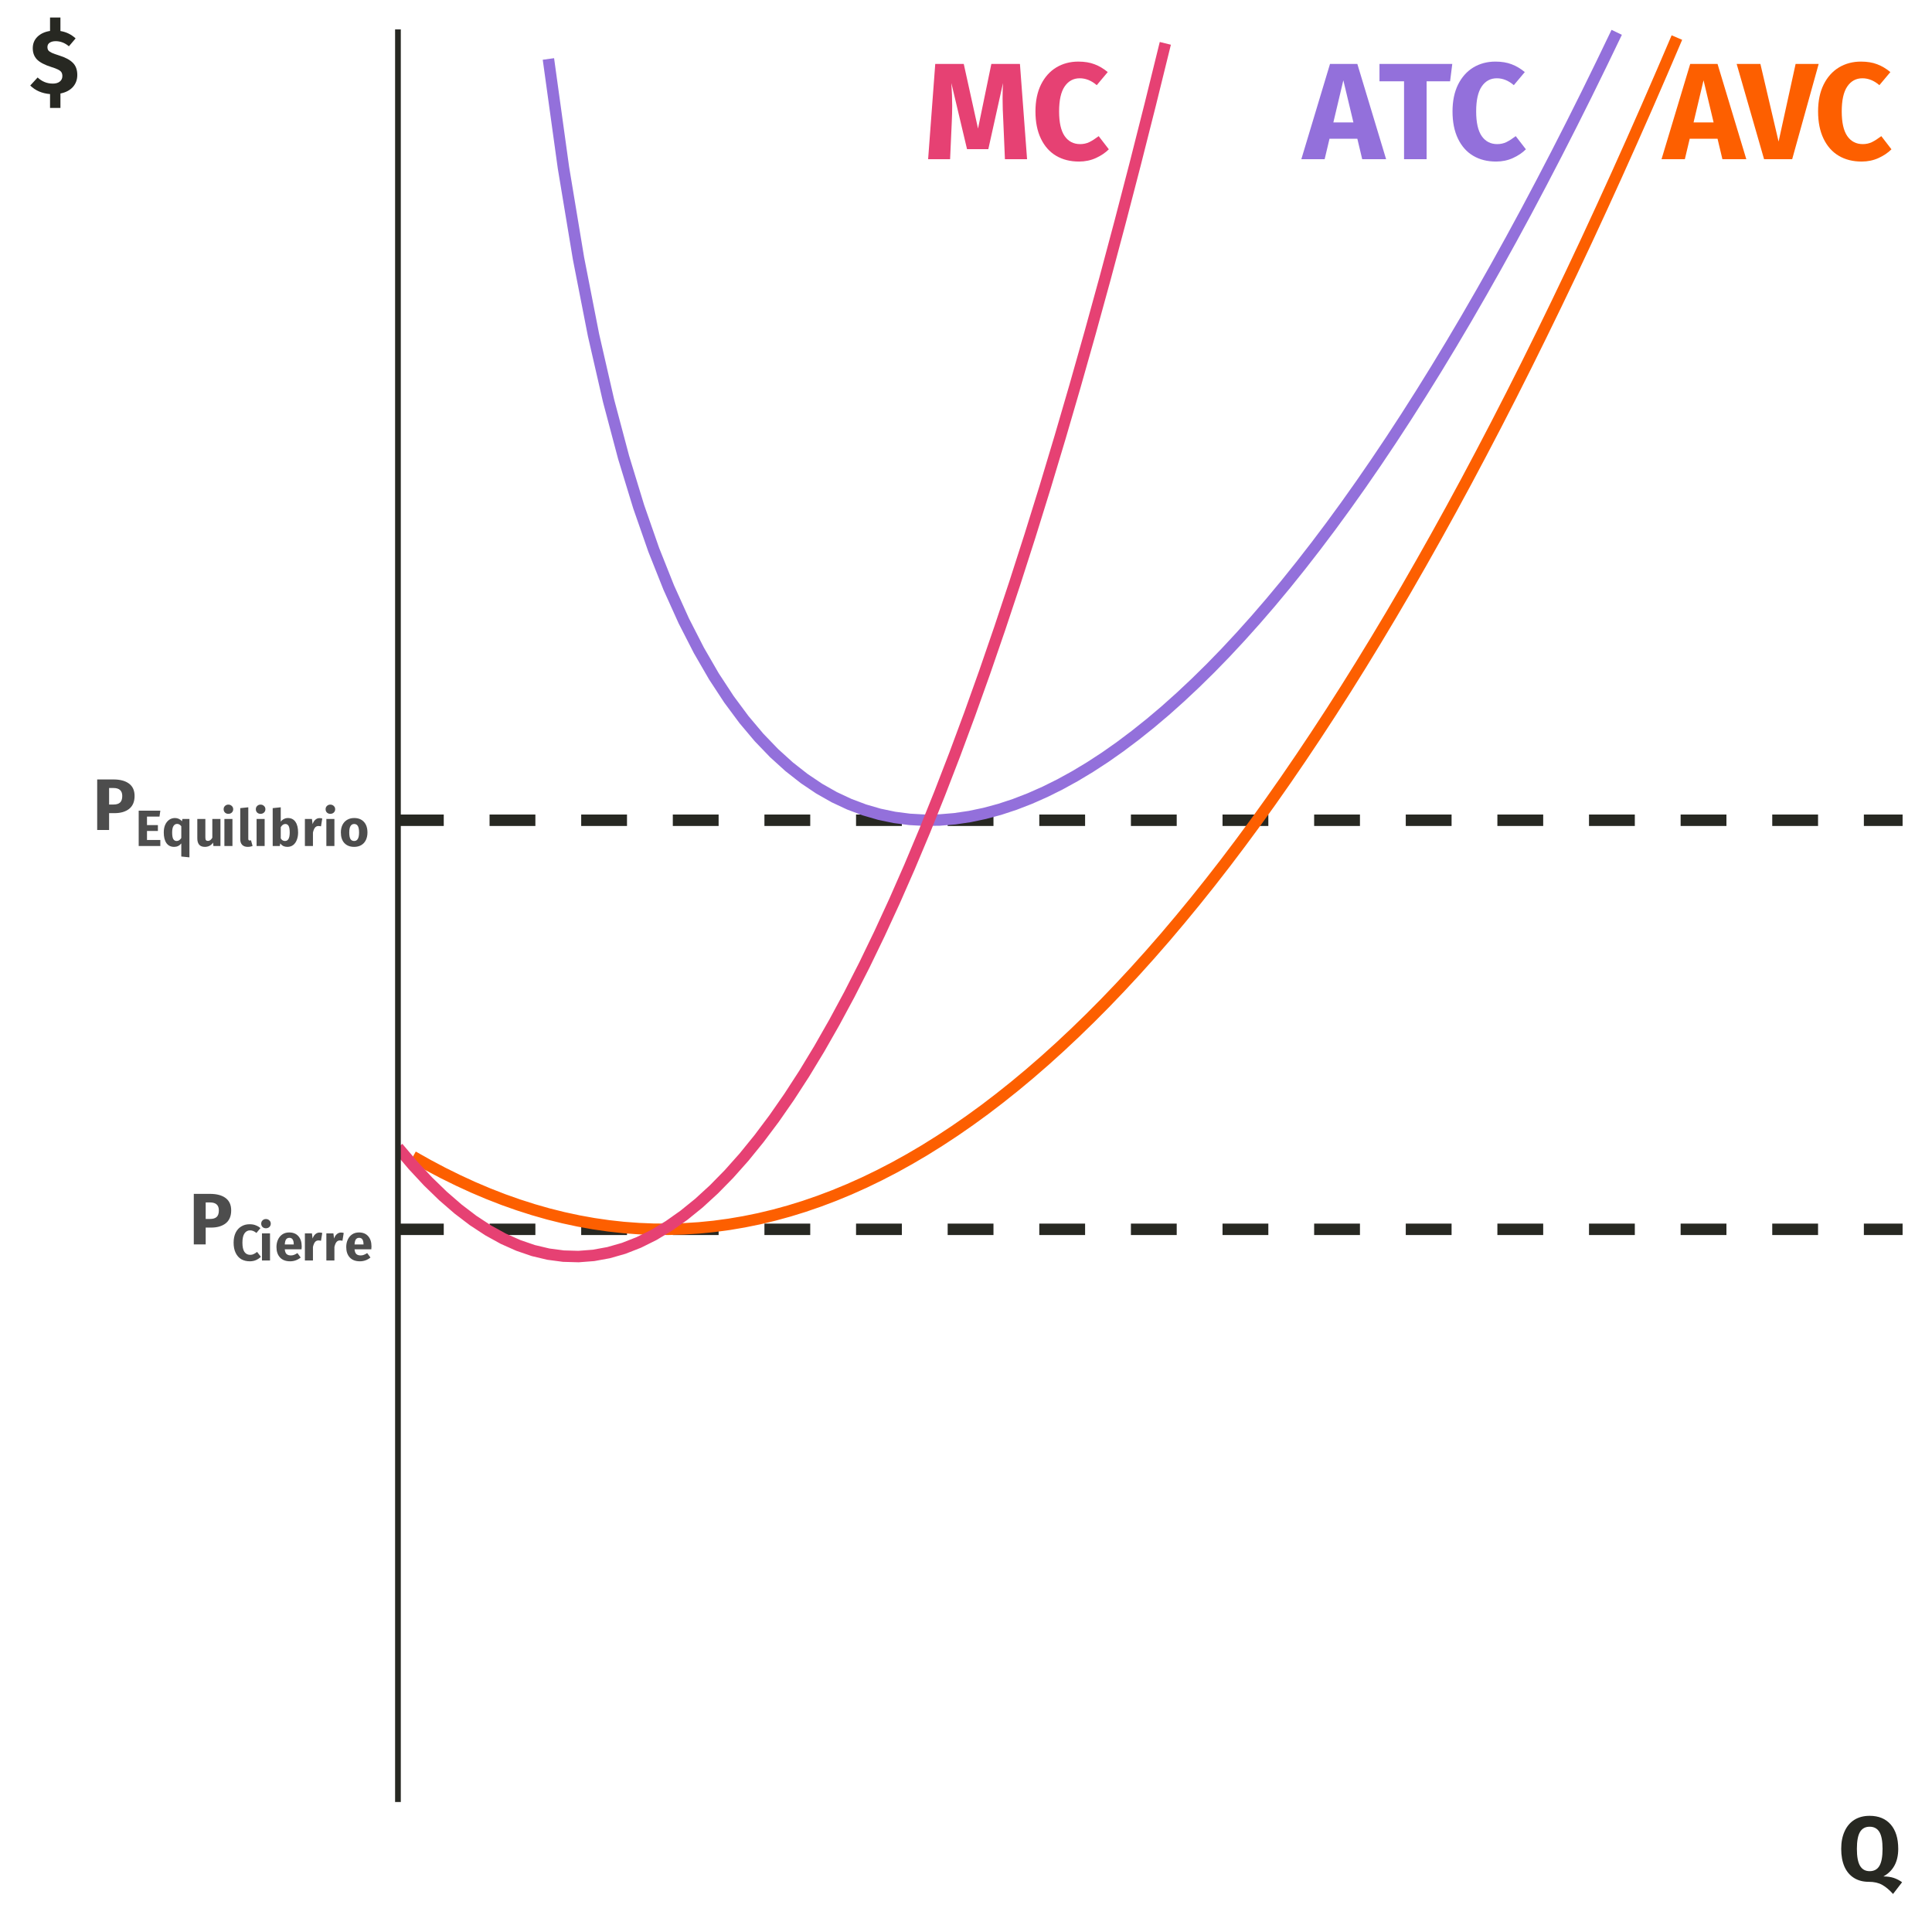 <?xml version="1.0" encoding="UTF-8"?>
<svg xmlns="http://www.w3.org/2000/svg" xmlns:xlink="http://www.w3.org/1999/xlink" width="360" height="360" viewBox="0 0 360 360">
<defs>
<g>
<g id="glyph-0-0">
<path d="M 13.906 8.969 L 3.156 8.969 L 3.156 -26.891 L 13.906 -26.891 Z M 4.562 -25.562 L 4.562 7.625 L 12.516 7.625 L 12.516 -25.562 Z M 8.297 -11.547 C 9.316 -11.547 10.047 -11.27 10.484 -10.719 C 10.922 -10.176 11.141 -9.473 11.141 -8.609 C 11.141 -7.703 10.945 -7 10.562 -6.5 C 10.176 -6.008 9.555 -5.703 8.703 -5.578 L 8.703 -4.438 C 8.703 -4.25 8.641 -4.098 8.516 -3.984 C 8.391 -3.867 8.238 -3.812 8.062 -3.812 C 7.895 -3.812 7.742 -3.867 7.609 -3.984 C 7.484 -4.098 7.422 -4.25 7.422 -4.438 L 7.422 -6.578 C 8.328 -6.629 8.941 -6.797 9.266 -7.078 C 9.586 -7.359 9.75 -7.848 9.75 -8.547 C 9.75 -9.117 9.641 -9.555 9.422 -9.859 C 9.203 -10.172 8.789 -10.328 8.188 -10.328 C 7.695 -10.328 7.254 -10.227 6.859 -10.031 C 6.723 -9.988 6.613 -9.969 6.531 -9.969 C 6.344 -9.969 6.191 -10.02 6.078 -10.125 C 5.973 -10.238 5.922 -10.379 5.922 -10.547 C 5.922 -10.867 6.172 -11.113 6.672 -11.281 C 7.172 -11.457 7.711 -11.547 8.297 -11.547 Z M 8.062 -3.078 C 8.32 -3.078 8.535 -2.988 8.703 -2.812 C 8.879 -2.645 8.969 -2.43 8.969 -2.172 C 8.969 -1.898 8.879 -1.676 8.703 -1.5 C 8.535 -1.32 8.32 -1.234 8.062 -1.234 C 7.812 -1.234 7.598 -1.32 7.422 -1.5 C 7.254 -1.676 7.172 -1.898 7.172 -2.172 C 7.172 -2.43 7.254 -2.645 7.422 -2.812 C 7.598 -2.988 7.812 -3.078 8.062 -3.078 Z M 8.062 -3.078 "/>
</g>
<g id="glyph-0-1">
<path d="M 10.109 -3.812 L 4.922 -3.812 L 4.016 0 L -0.328 0 L 5.016 -17.75 L 10.109 -17.75 L 15.469 0 L 11.016 0 Z M 9.375 -6.859 L 7.5 -14.703 L 5.641 -6.859 Z M 9.375 -6.859 "/>
</g>
<g id="glyph-0-2">
<path d="M 13.391 -14.516 L 9.016 -14.516 L 9.016 0 L 4.812 0 L 4.812 -14.516 L 0.234 -14.516 L 0.234 -17.75 L 13.797 -17.75 Z M 13.391 -14.516 "/>
</g>
<g id="glyph-0-3">
<path d="M 8.828 -18.188 C 9.992 -18.188 11.004 -18.02 11.859 -17.688 C 12.723 -17.363 13.539 -16.879 14.312 -16.234 L 12.266 -13.797 C 11.273 -14.648 10.219 -15.078 9.094 -15.078 C 7.914 -15.078 6.977 -14.566 6.281 -13.547 C 5.594 -12.535 5.25 -10.988 5.25 -8.906 C 5.25 -6.844 5.594 -5.312 6.281 -4.312 C 6.977 -3.312 7.941 -2.812 9.172 -2.812 C 9.797 -2.812 10.367 -2.938 10.891 -3.188 C 11.41 -3.445 11.988 -3.816 12.625 -4.297 L 14.516 -1.844 C 13.867 -1.195 13.066 -0.656 12.109 -0.219 C 11.148 0.219 10.102 0.438 8.969 0.438 C 7.32 0.438 5.895 0.078 4.688 -0.641 C 3.477 -1.359 2.535 -2.422 1.859 -3.828 C 1.18 -5.234 0.844 -6.926 0.844 -8.906 C 0.844 -10.844 1.188 -12.508 1.875 -13.906 C 2.57 -15.301 3.52 -16.363 4.719 -17.094 C 5.926 -17.82 7.297 -18.188 8.828 -18.188 Z M 8.828 -18.188 "/>
</g>
<g id="glyph-0-4">
<path d="M 10.016 0 L 4.781 0 L -0.328 -17.75 L 4.094 -17.75 L 7.484 -3.281 L 10.656 -17.75 L 14.953 -17.75 Z M 10.016 0 "/>
</g>
<g id="glyph-0-5">
<path d="M 19.281 0 L 15.156 0 L 14.859 -6.938 C 14.766 -8.594 14.719 -10.07 14.719 -11.375 C 14.719 -12.363 14.742 -13.301 14.797 -14.188 L 12.062 -1.875 L 8.094 -1.875 L 5.172 -14.188 C 5.273 -12.695 5.328 -11.297 5.328 -9.984 C 5.328 -8.992 5.301 -7.961 5.25 -6.891 L 4.938 0 L 0.844 0 L 2.172 -17.75 L 7.484 -17.75 L 10.141 -5.703 L 12.625 -17.75 L 17.953 -17.75 Z M 19.281 0 "/>
</g>
<g id="glyph-1-0">
<path d="M 7.375 4.75 L 1.672 4.75 L 1.672 -14.266 L 7.375 -14.266 Z M 2.422 -13.562 L 2.422 4.047 L 6.641 4.047 L 6.641 -13.562 Z M 4.406 -6.125 C 4.945 -6.125 5.332 -5.977 5.562 -5.688 C 5.789 -5.406 5.906 -5.031 5.906 -4.562 C 5.906 -4.082 5.801 -3.711 5.594 -3.453 C 5.395 -3.191 5.07 -3.031 4.625 -2.969 L 4.625 -2.359 C 4.625 -2.254 4.586 -2.172 4.516 -2.109 C 4.453 -2.055 4.375 -2.031 4.281 -2.031 C 4.188 -2.031 4.102 -2.055 4.031 -2.109 C 3.969 -2.172 3.938 -2.254 3.938 -2.359 L 3.938 -3.5 C 4.414 -3.52 4.738 -3.602 4.906 -3.75 C 5.082 -3.906 5.172 -4.172 5.172 -4.547 C 5.172 -4.836 5.113 -5.066 5 -5.234 C 4.883 -5.398 4.664 -5.484 4.344 -5.484 C 4.082 -5.484 3.848 -5.43 3.641 -5.328 C 3.566 -5.297 3.508 -5.281 3.469 -5.281 C 3.363 -5.281 3.281 -5.312 3.219 -5.375 C 3.164 -5.438 3.141 -5.508 3.141 -5.594 C 3.141 -5.77 3.27 -5.898 3.531 -5.984 C 3.801 -6.078 4.094 -6.125 4.406 -6.125 Z M 4.281 -1.625 C 4.414 -1.625 4.523 -1.578 4.609 -1.484 C 4.703 -1.398 4.75 -1.289 4.75 -1.156 C 4.75 -1.008 4.703 -0.891 4.609 -0.797 C 4.523 -0.703 4.414 -0.656 4.281 -0.656 C 4.145 -0.656 4.031 -0.703 3.938 -0.797 C 3.852 -0.891 3.812 -1.008 3.812 -1.156 C 3.812 -1.289 3.852 -1.398 3.938 -1.484 C 4.031 -1.578 4.145 -1.625 4.281 -1.625 Z M 4.281 -1.625 "/>
</g>
<g id="glyph-1-1">
<path d="M 3.922 -9.422 C 5.172 -9.422 6.141 -9.16 6.828 -8.641 C 7.516 -8.129 7.859 -7.363 7.859 -6.344 C 7.859 -5.281 7.52 -4.477 6.844 -3.938 C 6.164 -3.406 5.258 -3.141 4.125 -3.141 L 3.109 -3.141 L 3.109 0 L 0.891 0 L 0.891 -9.422 Z M 3.938 -4.75 C 4.469 -4.75 4.867 -4.867 5.141 -5.109 C 5.422 -5.359 5.562 -5.77 5.562 -6.344 C 5.562 -7.332 5.008 -7.828 3.906 -7.828 L 3.109 -7.828 L 3.109 -4.75 Z M 3.938 -4.75 "/>
</g>
<g id="glyph-2-0">
<path d="M 5.172 3.328 L 1.172 3.328 L 1.172 -9.984 L 5.172 -9.984 Z M 1.688 -9.5 L 1.688 2.828 L 4.656 2.828 L 4.656 -9.5 Z M 3.078 -4.297 C 3.461 -4.297 3.734 -4.191 3.891 -3.984 C 4.055 -3.785 4.141 -3.523 4.141 -3.203 C 4.141 -2.859 4.066 -2.594 3.922 -2.406 C 3.785 -2.227 3.555 -2.117 3.234 -2.078 L 3.234 -1.641 C 3.234 -1.578 3.207 -1.523 3.156 -1.484 C 3.113 -1.441 3.062 -1.422 3 -1.422 C 2.938 -1.422 2.879 -1.441 2.828 -1.484 C 2.785 -1.523 2.766 -1.578 2.766 -1.641 L 2.766 -2.453 C 3.098 -2.461 3.32 -2.52 3.438 -2.625 C 3.562 -2.727 3.625 -2.91 3.625 -3.172 C 3.625 -3.391 3.582 -3.551 3.5 -3.656 C 3.414 -3.77 3.266 -3.828 3.047 -3.828 C 2.859 -3.828 2.691 -3.797 2.547 -3.734 C 2.492 -3.711 2.453 -3.703 2.422 -3.703 C 2.359 -3.703 2.305 -3.723 2.266 -3.766 C 2.223 -3.805 2.203 -3.859 2.203 -3.922 C 2.203 -4.035 2.297 -4.125 2.484 -4.188 C 2.672 -4.258 2.867 -4.297 3.078 -4.297 Z M 3 -1.141 C 3.094 -1.141 3.172 -1.109 3.234 -1.047 C 3.297 -0.984 3.328 -0.906 3.328 -0.812 C 3.328 -0.707 3.297 -0.617 3.234 -0.547 C 3.172 -0.484 3.094 -0.453 3 -0.453 C 2.906 -0.453 2.828 -0.484 2.766 -0.547 C 2.703 -0.617 2.672 -0.707 2.672 -0.812 C 2.672 -0.906 2.703 -0.984 2.766 -1.047 C 2.828 -1.109 2.906 -1.141 3 -1.141 Z M 3 -1.141 "/>
</g>
<g id="glyph-2-1">
<path d="M 3.281 -6.75 C 3.719 -6.75 4.094 -6.688 4.406 -6.562 C 4.727 -6.445 5.031 -6.27 5.312 -6.031 L 4.562 -5.125 C 4.188 -5.445 3.789 -5.609 3.375 -5.609 C 2.938 -5.609 2.586 -5.414 2.328 -5.031 C 2.078 -4.656 1.953 -4.082 1.953 -3.312 C 1.953 -2.539 2.078 -1.969 2.328 -1.594 C 2.586 -1.227 2.945 -1.047 3.406 -1.047 C 3.645 -1.047 3.859 -1.094 4.047 -1.188 C 4.242 -1.281 4.457 -1.414 4.688 -1.594 L 5.391 -0.688 C 5.148 -0.445 4.852 -0.242 4.5 -0.078 C 4.145 0.078 3.754 0.156 3.328 0.156 C 2.723 0.156 2.191 0.023 1.734 -0.234 C 1.285 -0.504 0.938 -0.898 0.688 -1.422 C 0.438 -1.941 0.312 -2.57 0.312 -3.312 C 0.312 -4.031 0.438 -4.648 0.688 -5.172 C 0.945 -5.691 1.301 -6.082 1.75 -6.344 C 2.195 -6.613 2.707 -6.75 3.281 -6.75 Z M 3.281 -6.75 "/>
</g>
<g id="glyph-2-2">
<path d="M 2.094 0 L 0.594 0 L 0.594 -5.047 L 2.094 -5.047 Z M 1.328 -7.719 C 1.586 -7.719 1.801 -7.633 1.969 -7.469 C 2.145 -7.312 2.234 -7.109 2.234 -6.859 C 2.234 -6.609 2.145 -6.398 1.969 -6.234 C 1.801 -6.078 1.586 -6 1.328 -6 C 1.078 -6 0.867 -6.078 0.703 -6.234 C 0.535 -6.398 0.453 -6.609 0.453 -6.859 C 0.453 -7.109 0.535 -7.312 0.703 -7.469 C 0.867 -7.633 1.078 -7.719 1.328 -7.719 Z M 1.328 -7.719 "/>
</g>
<g id="glyph-2-3">
<path d="M 5 -2.625 C 5 -2.414 4.988 -2.234 4.969 -2.078 L 1.844 -2.078 C 1.883 -1.66 2 -1.363 2.188 -1.188 C 2.383 -1.02 2.648 -0.938 2.984 -0.938 C 3.191 -0.938 3.391 -0.973 3.578 -1.047 C 3.766 -1.117 3.973 -1.227 4.203 -1.375 L 4.812 -0.547 C 4.227 -0.078 3.57 0.156 2.844 0.156 C 2.031 0.156 1.398 -0.082 0.953 -0.562 C 0.516 -1.039 0.297 -1.688 0.297 -2.5 C 0.297 -3.008 0.391 -3.469 0.578 -3.875 C 0.766 -4.289 1.035 -4.617 1.391 -4.859 C 1.742 -5.098 2.172 -5.219 2.672 -5.219 C 3.398 -5.219 3.969 -4.988 4.375 -4.531 C 4.789 -4.07 5 -3.438 5 -2.625 Z M 3.516 -3.047 C 3.504 -3.828 3.234 -4.219 2.703 -4.219 C 2.441 -4.219 2.238 -4.125 2.094 -3.938 C 1.957 -3.75 1.875 -3.43 1.844 -2.984 L 3.516 -2.984 Z M 3.516 -3.047 "/>
</g>
<g id="glyph-2-4">
<path d="M 3.328 -5.203 C 3.516 -5.203 3.68 -5.176 3.828 -5.125 L 3.594 -3.672 C 3.406 -3.711 3.254 -3.734 3.141 -3.734 C 2.848 -3.734 2.625 -3.629 2.469 -3.422 C 2.312 -3.223 2.188 -2.922 2.094 -2.516 L 2.094 0 L 0.594 0 L 0.594 -5.047 L 1.906 -5.047 L 2.031 -4.078 C 2.145 -4.43 2.316 -4.707 2.547 -4.906 C 2.773 -5.102 3.035 -5.203 3.328 -5.203 Z M 3.328 -5.203 "/>
</g>
<g id="glyph-2-5">
<path d="M 4.5 -5.484 L 2.172 -5.484 L 2.172 -3.906 L 4.203 -3.906 L 4.203 -2.812 L 2.172 -2.812 L 2.172 -1.125 L 4.656 -1.125 L 4.656 0 L 0.625 0 L 0.625 -6.594 L 4.656 -6.594 Z M 4.5 -5.484 "/>
</g>
<g id="glyph-2-6">
<path d="M 5.078 -5.047 L 5.078 2.109 L 3.562 1.953 L 3.562 -0.484 C 3.219 -0.055 2.773 0.156 2.234 0.156 C 1.598 0.156 1.113 -0.082 0.781 -0.562 C 0.457 -1.039 0.297 -1.703 0.297 -2.547 C 0.297 -3.066 0.379 -3.523 0.547 -3.922 C 0.723 -4.328 0.969 -4.645 1.281 -4.875 C 1.602 -5.102 1.973 -5.219 2.391 -5.219 C 2.891 -5.219 3.32 -5.02 3.688 -4.625 L 3.766 -5.047 Z M 2.703 -0.938 C 3.035 -0.938 3.32 -1.125 3.562 -1.5 L 3.562 -3.688 C 3.445 -3.832 3.328 -3.941 3.203 -4.016 C 3.078 -4.086 2.938 -4.125 2.781 -4.125 C 2.5 -4.125 2.273 -3.992 2.109 -3.734 C 1.941 -3.473 1.859 -3.07 1.859 -2.531 C 1.859 -1.938 1.93 -1.52 2.078 -1.281 C 2.223 -1.051 2.43 -0.938 2.703 -0.938 Z M 2.703 -0.938 "/>
</g>
<g id="glyph-2-7">
<path d="M 4.859 0 L 3.547 0 L 3.484 -0.641 C 3.117 -0.109 2.609 0.156 1.953 0.156 C 1.484 0.156 1.129 0.02 0.891 -0.25 C 0.66 -0.531 0.547 -0.922 0.547 -1.422 L 0.547 -5.047 L 2.047 -5.047 L 2.047 -1.625 C 2.047 -1.375 2.082 -1.195 2.156 -1.094 C 2.238 -1 2.363 -0.953 2.531 -0.953 C 2.844 -0.953 3.113 -1.148 3.344 -1.547 L 3.344 -5.047 L 4.859 -5.047 Z M 4.859 0 "/>
</g>
<g id="glyph-2-8">
<path d="M 1.938 0.156 C 1.5 0.156 1.156 0.031 0.906 -0.219 C 0.664 -0.469 0.547 -0.82 0.547 -1.281 L 0.547 -7.062 L 2.047 -7.219 L 2.047 -1.344 C 2.047 -1.133 2.129 -1.031 2.297 -1.031 C 2.391 -1.031 2.473 -1.047 2.547 -1.078 L 2.844 -0.016 C 2.57 0.098 2.27 0.156 1.938 0.156 Z M 1.938 0.156 "/>
</g>
<g id="glyph-2-9">
<path d="M 3.422 -5.219 C 4.035 -5.219 4.504 -4.984 4.828 -4.516 C 5.16 -4.047 5.328 -3.379 5.328 -2.516 C 5.328 -1.992 5.242 -1.531 5.078 -1.125 C 4.922 -0.719 4.691 -0.398 4.391 -0.172 C 4.086 0.047 3.734 0.156 3.328 0.156 C 3.047 0.156 2.789 0.102 2.562 0 C 2.344 -0.113 2.156 -0.273 2 -0.484 L 1.922 0 L 0.594 0 L 0.594 -7.062 L 2.094 -7.219 L 2.094 -4.531 C 2.238 -4.738 2.43 -4.906 2.672 -5.031 C 2.91 -5.156 3.16 -5.219 3.422 -5.219 Z M 2.891 -0.938 C 3.473 -0.938 3.766 -1.461 3.766 -2.516 C 3.766 -3.117 3.691 -3.535 3.547 -3.766 C 3.41 -3.992 3.211 -4.109 2.953 -4.109 C 2.617 -4.109 2.332 -3.91 2.094 -3.516 L 2.094 -1.422 C 2.289 -1.098 2.555 -0.938 2.891 -0.938 Z M 2.891 -0.938 "/>
</g>
<g id="glyph-2-10">
<path d="M 2.781 -5.219 C 3.551 -5.219 4.156 -4.977 4.594 -4.5 C 5.031 -4.031 5.25 -3.367 5.25 -2.516 C 5.25 -1.984 5.148 -1.516 4.953 -1.109 C 4.754 -0.703 4.469 -0.391 4.094 -0.172 C 3.727 0.047 3.289 0.156 2.781 0.156 C 2.008 0.156 1.398 -0.078 0.953 -0.547 C 0.516 -1.016 0.297 -1.676 0.297 -2.531 C 0.297 -3.07 0.395 -3.539 0.594 -3.938 C 0.801 -4.344 1.086 -4.656 1.453 -4.875 C 1.828 -5.102 2.27 -5.219 2.781 -5.219 Z M 2.781 -4.109 C 2.477 -4.109 2.25 -3.977 2.094 -3.719 C 1.938 -3.469 1.859 -3.07 1.859 -2.531 C 1.859 -1.977 1.93 -1.57 2.078 -1.312 C 2.234 -1.062 2.469 -0.938 2.781 -0.938 C 3.082 -0.938 3.305 -1.066 3.453 -1.328 C 3.609 -1.586 3.688 -1.984 3.688 -2.516 C 3.688 -3.066 3.613 -3.469 3.469 -3.719 C 3.32 -3.977 3.094 -4.109 2.781 -4.109 Z M 2.781 -4.109 "/>
</g>
<g id="glyph-3-0">
<path d="M 9.234 5.953 L 2.094 5.953 L 2.094 -17.844 L 9.234 -17.844 Z M 3.031 -16.969 L 3.031 5.062 L 8.312 5.062 L 8.312 -16.969 Z M 5.516 -7.672 C 6.191 -7.672 6.672 -7.488 6.953 -7.125 C 7.242 -6.758 7.391 -6.289 7.391 -5.719 C 7.391 -5.113 7.258 -4.645 7 -4.312 C 6.75 -3.988 6.344 -3.785 5.781 -3.703 L 5.781 -2.938 C 5.781 -2.812 5.738 -2.711 5.656 -2.641 C 5.57 -2.566 5.473 -2.531 5.359 -2.531 C 5.242 -2.531 5.145 -2.566 5.062 -2.641 C 4.977 -2.711 4.938 -2.812 4.938 -2.938 L 4.938 -4.375 C 5.531 -4.406 5.938 -4.516 6.156 -4.703 C 6.375 -4.891 6.484 -5.211 6.484 -5.672 C 6.484 -6.047 6.406 -6.332 6.25 -6.531 C 6.102 -6.738 5.832 -6.844 5.438 -6.844 C 5.113 -6.844 4.82 -6.781 4.562 -6.656 C 4.469 -6.625 4.391 -6.609 4.328 -6.609 C 4.203 -6.609 4.102 -6.645 4.031 -6.719 C 3.957 -6.789 3.922 -6.883 3.922 -7 C 3.922 -7.219 4.086 -7.383 4.422 -7.5 C 4.766 -7.613 5.129 -7.672 5.516 -7.672 Z M 5.359 -2.047 C 5.523 -2.047 5.664 -1.988 5.781 -1.875 C 5.895 -1.758 5.953 -1.613 5.953 -1.438 C 5.953 -1.258 5.895 -1.109 5.781 -0.984 C 5.664 -0.867 5.523 -0.812 5.359 -0.812 C 5.18 -0.812 5.035 -0.867 4.922 -0.984 C 4.816 -1.109 4.766 -1.258 4.766 -1.438 C 4.766 -1.613 4.816 -1.758 4.922 -1.875 C 5.035 -1.988 5.18 -2.047 5.359 -2.047 Z M 5.359 -2.047 "/>
</g>
<g id="glyph-3-1">
<path d="M 8.422 -0.766 C 9.148 -0.766 9.785 -0.676 10.328 -0.5 C 10.879 -0.32 11.406 -0.051 11.906 0.312 L 10.219 2.5 C 9.57 1.77 8.906 1.207 8.219 0.812 C 7.539 0.426 6.695 0.234 5.688 0.234 C 4.633 0.234 3.723 -0.004 2.953 -0.484 C 2.18 -0.961 1.586 -1.66 1.172 -2.578 C 0.766 -3.504 0.562 -4.613 0.562 -5.906 C 0.562 -7.164 0.773 -8.258 1.203 -9.188 C 1.629 -10.125 2.238 -10.836 3.031 -11.328 C 3.82 -11.816 4.766 -12.062 5.859 -12.062 C 7.535 -12.062 8.844 -11.523 9.781 -10.453 C 10.719 -9.379 11.188 -7.863 11.188 -5.906 C 11.188 -3.5 10.266 -1.785 8.422 -0.766 Z M 3.484 -5.906 C 3.484 -4.445 3.68 -3.391 4.078 -2.734 C 4.473 -2.078 5.066 -1.75 5.859 -1.75 C 6.68 -1.75 7.285 -2.07 7.672 -2.719 C 8.066 -3.375 8.266 -4.438 8.266 -5.906 C 8.266 -7.363 8.066 -8.414 7.672 -9.062 C 7.273 -9.707 6.672 -10.031 5.859 -10.031 C 5.055 -10.031 4.457 -9.703 4.062 -9.047 C 3.676 -8.398 3.484 -7.352 3.484 -5.906 Z M 3.484 -5.906 "/>
</g>
<g id="glyph-3-2">
<path d="M 8.922 -3.406 C 8.922 -2.52 8.645 -1.77 8.094 -1.156 C 7.539 -0.551 6.77 -0.148 5.781 0.047 L 5.781 2.734 L 3.844 2.734 L 3.844 0.156 C 2.344 0.031 1.113 -0.5 0.156 -1.438 L 1.531 -2.938 C 2.344 -2.176 3.285 -1.797 4.359 -1.797 C 4.91 -1.797 5.344 -1.922 5.656 -2.172 C 5.977 -2.422 6.141 -2.766 6.141 -3.203 C 6.141 -3.484 6.082 -3.719 5.969 -3.906 C 5.852 -4.094 5.645 -4.258 5.344 -4.406 C 5.051 -4.562 4.629 -4.723 4.078 -4.891 C 2.828 -5.285 1.938 -5.754 1.406 -6.297 C 0.883 -6.848 0.625 -7.547 0.625 -8.391 C 0.625 -9.242 0.914 -9.957 1.5 -10.531 C 2.094 -11.102 2.875 -11.461 3.844 -11.609 L 3.844 -14.109 L 5.781 -14.109 L 5.781 -11.594 C 6.875 -11.414 7.816 -10.957 8.609 -10.219 L 7.359 -8.75 C 6.609 -9.383 5.785 -9.703 4.891 -9.703 C 4.422 -9.703 4.047 -9.602 3.766 -9.406 C 3.492 -9.219 3.359 -8.953 3.359 -8.609 C 3.359 -8.359 3.414 -8.148 3.531 -7.984 C 3.656 -7.828 3.867 -7.676 4.172 -7.531 C 4.484 -7.395 4.945 -7.227 5.562 -7.031 C 6.707 -6.676 7.551 -6.223 8.094 -5.672 C 8.645 -5.129 8.922 -4.375 8.922 -3.406 Z M 8.922 -3.406 "/>
</g>
</g>
<clipPath id="clip-0">
<path clip-rule="nonzero" d="M 74.152 228 L 354.523 228 L 354.523 231 L 74.152 231 Z M 74.152 228 "/>
</clipPath>
<clipPath id="clip-1">
<path clip-rule="nonzero" d="M 74.152 151 L 354.523 151 L 354.523 154 L 74.152 154 Z M 74.152 151 "/>
</clipPath>
<clipPath id="clip-2">
<path clip-rule="nonzero" d="M 101 5.48 L 303 5.48 L 303 154 L 101 154 Z M 101 5.48 "/>
</clipPath>
<clipPath id="clip-3">
<path clip-rule="nonzero" d="M 75 5.48 L 314 5.48 L 314 231 L 75 231 Z M 75 5.48 "/>
</clipPath>
<clipPath id="clip-4">
<path clip-rule="nonzero" d="M 74.152 7 L 219 7 L 219 236 L 74.152 236 Z M 74.152 7 "/>
</clipPath>
</defs>
<rect x="-36" y="-36" width="432" height="432" fill="rgb(100%, 100%, 100%)" fill-opacity="1"/>
<g clip-path="url(#clip-0)">
<path fill="none" stroke-width="2.134" stroke-linecap="butt" stroke-linejoin="round" stroke="rgb(15.294%, 15.686%, 13.333%)" stroke-opacity="1" stroke-dasharray="8.536 8.536" stroke-miterlimit="10" d="M 74.152 229.066 L 354.52 229.066 "/>
</g>
<g clip-path="url(#clip-1)">
<path fill="none" stroke-width="2.134" stroke-linecap="butt" stroke-linejoin="round" stroke="rgb(15.294%, 15.686%, 13.333%)" stroke-opacity="1" stroke-dasharray="8.536 8.536" stroke-miterlimit="10" d="M 74.152 152.844 L 354.52 152.844 "/>
</g>
<g clip-path="url(#clip-2)">
<path fill="none" stroke-width="2.134" stroke-linecap="butt" stroke-linejoin="round" stroke="rgb(57.647%, 43.922%, 85.882%)" stroke-opacity="1" stroke-miterlimit="10" d="M 102.188 10.988 L 104.992 31.25 L 107.797 48.156 L 110.598 62.457 L 113.402 74.688 L 116.207 85.246 L 119.012 94.422 L 121.812 102.449 L 124.617 109.496 L 127.422 115.707 L 130.227 121.188 L 133.027 126.031 L 135.832 130.312 L 138.637 134.094 L 141.438 137.418 L 144.242 140.332 L 147.047 142.875 L 149.852 145.074 L 152.652 146.957 L 155.457 148.547 L 158.262 149.859 L 161.066 150.914 L 163.867 151.727 L 166.672 152.312 L 169.477 152.676 L 172.281 152.836 L 175.082 152.797 L 177.887 152.566 L 180.691 152.152 L 183.496 151.562 L 186.297 150.805 L 189.102 149.879 L 191.906 148.793 L 194.711 147.551 L 197.512 146.16 L 200.316 144.617 L 203.121 142.93 L 205.926 141.102 L 208.727 139.133 L 211.531 137.023 L 214.336 134.785 L 217.141 132.414 L 219.941 129.91 L 222.746 127.277 L 225.551 124.52 L 228.355 121.637 L 231.156 118.629 L 233.961 115.5 L 236.766 112.25 L 239.57 108.879 L 242.371 105.391 L 245.176 101.781 L 247.98 98.059 L 250.785 94.215 L 253.586 90.262 L 256.391 86.191 L 259.195 82.008 L 262 77.711 L 264.801 73.305 L 267.605 68.785 L 270.41 64.152 L 273.215 59.41 L 276.016 54.559 L 278.82 49.598 L 281.625 44.527 L 284.43 39.352 L 287.23 34.062 L 290.035 28.668 L 292.84 23.168 L 295.645 17.559 L 298.445 11.844 L 301.25 6.023 "/>
</g>
<g fill="rgb(57.647%, 43.922%, 85.882%)" fill-opacity="1">
<use xlink:href="#glyph-0-1" x="242.812" y="29.665"/>
<use xlink:href="#glyph-0-2" x="256.812" y="29.665"/>
<use xlink:href="#glyph-0-3" x="269.812" y="29.665"/>
</g>
<g clip-path="url(#clip-3)">
<path fill="none" stroke-width="2.134" stroke-linecap="butt" stroke-linejoin="round" stroke="rgb(99.216%, 37.255%, 0%)" stroke-opacity="1" stroke-miterlimit="10" d="M 76.953 215.504 L 79.758 217.082 L 82.562 218.566 L 85.367 219.949 L 88.168 221.238 L 90.973 222.426 L 93.777 223.52 L 96.582 224.512 L 99.383 225.406 L 102.188 226.207 L 104.992 226.906 L 107.797 227.508 L 110.598 228.012 L 113.402 228.418 L 116.207 228.727 L 119.012 228.934 L 121.812 229.047 L 124.617 229.062 L 127.422 228.977 L 130.227 228.797 L 133.027 228.52 L 135.832 228.141 L 138.637 227.664 L 141.438 227.094 L 144.242 226.422 L 147.047 225.652 L 149.852 224.785 L 152.652 223.82 L 155.457 222.758 L 158.262 221.598 L 161.066 220.34 L 163.867 218.984 L 166.672 217.531 L 169.477 215.977 L 172.281 214.328 L 175.082 212.578 L 177.887 210.734 L 180.691 208.789 L 183.496 206.75 L 186.297 204.609 L 189.102 202.371 L 191.906 200.035 L 194.711 197.602 L 197.512 195.07 L 200.316 192.441 L 203.121 189.715 L 205.926 186.891 L 208.727 183.969 L 211.531 180.949 L 214.336 177.828 L 217.141 174.613 L 219.941 171.297 L 222.746 167.887 L 225.551 164.375 L 228.355 160.77 L 231.156 157.062 L 233.961 153.258 L 236.766 149.355 L 239.57 145.355 L 242.371 141.258 L 245.176 137.062 L 247.98 132.77 L 250.785 128.379 L 253.586 123.891 L 256.391 119.301 L 259.195 114.617 L 262 109.836 L 264.801 104.953 L 267.605 99.973 L 270.41 94.898 L 273.215 89.723 L 276.016 84.449 L 278.82 79.082 L 281.625 73.613 L 284.43 68.047 L 287.23 62.383 L 290.035 56.621 L 292.84 50.762 L 295.645 44.801 L 298.445 38.746 L 301.25 32.594 L 304.055 26.34 L 306.859 19.992 L 309.66 13.543 L 312.465 7 "/>
</g>
<g fill="rgb(99.216%, 37.255%, 0%)" fill-opacity="1">
<use xlink:href="#glyph-0-1" x="309.93" y="29.665"/>
<use xlink:href="#glyph-0-4" x="323.93" y="29.665"/>
<use xlink:href="#glyph-0-3" x="337.93" y="29.665"/>
</g>
<g clip-path="url(#clip-4)">
<path fill="none" stroke-width="2.134" stroke-linecap="butt" stroke-linejoin="round" stroke="rgb(90.196%, 25.49%, 45.098%)" stroke-opacity="1" stroke-miterlimit="10" d="M 74.152 213.824 L 76.953 217.133 L 79.758 220.148 L 82.562 222.867 L 85.367 225.297 L 88.168 227.43 L 90.973 229.27 L 93.777 230.816 L 96.582 232.066 L 99.383 233.027 L 102.188 233.691 L 104.992 234.062 L 107.797 234.141 L 110.598 233.926 L 113.402 233.414 L 116.207 232.613 L 119.012 231.516 L 121.812 230.125 L 124.617 228.441 L 127.422 226.461 L 130.227 224.191 L 133.027 221.625 L 135.832 218.766 L 138.637 215.613 L 141.438 212.164 L 144.242 208.426 L 147.047 204.391 L 149.852 200.062 L 152.652 195.441 L 155.457 190.523 L 158.262 185.316 L 161.066 179.812 L 163.867 174.016 L 166.672 167.926 L 169.477 161.543 L 172.281 154.863 L 175.082 147.895 L 177.887 140.629 L 180.691 133.07 L 183.496 125.215 L 186.297 117.07 L 189.102 108.629 L 191.906 99.898 L 194.711 90.871 L 197.512 81.547 L 200.316 71.934 L 203.121 62.023 L 205.926 51.824 L 208.727 41.328 L 211.531 30.539 L 214.336 19.453 L 217.141 8.078 "/>
</g>
<g fill="rgb(90.196%, 25.49%, 45.098%)" fill-opacity="1">
<use xlink:href="#glyph-0-5" x="172.098" y="29.665"/>
<use xlink:href="#glyph-0-3" x="192.098" y="29.665"/>
</g>
<path fill="none" stroke-width="1.067" stroke-linecap="butt" stroke-linejoin="round" stroke="rgb(15.294%, 15.686%, 13.333%)" stroke-opacity="1" stroke-miterlimit="10" d="M 74.152 335.781 L 74.152 5.48 "/>
<g fill="rgb(30.196%, 30.196%, 30.196%)" fill-opacity="1">
<use xlink:href="#glyph-1-1" x="35.219" y="231.883"/>
</g>
<g fill="rgb(30.196%, 30.196%, 30.196%)" fill-opacity="1">
<use xlink:href="#glyph-2-1" x="43.219" y="234.869"/>
<use xlink:href="#glyph-2-2" x="48.219" y="234.869"/>
<use xlink:href="#glyph-2-3" x="51.219" y="234.869"/>
<use xlink:href="#glyph-2-4" x="56.219" y="234.869"/>
<use xlink:href="#glyph-2-4" x="60.219" y="234.869"/>
<use xlink:href="#glyph-2-3" x="64.219" y="234.869"/>
</g>
<g fill="rgb(30.196%, 30.196%, 30.196%)" fill-opacity="1">
<use xlink:href="#glyph-1-1" x="17.219" y="154.66"/>
</g>
<g fill="rgb(30.196%, 30.196%, 30.196%)" fill-opacity="1">
<use xlink:href="#glyph-2-5" x="25.219" y="157.646"/>
<use xlink:href="#glyph-2-6" x="30.219" y="157.646"/>
<use xlink:href="#glyph-2-7" x="36.219" y="157.646"/>
<use xlink:href="#glyph-2-2" x="41.219" y="157.646"/>
<use xlink:href="#glyph-2-8" x="44.219" y="157.646"/>
<use xlink:href="#glyph-2-2" x="47.219" y="157.646"/>
<use xlink:href="#glyph-2-9" x="50.219" y="157.646"/>
<use xlink:href="#glyph-2-4" x="56.219" y="157.646"/>
<use xlink:href="#glyph-2-2" x="60.219" y="157.646"/>
<use xlink:href="#glyph-2-10" x="63.219" y="157.646"/>
</g>
<g fill="rgb(15.294%, 15.686%, 13.333%)" fill-opacity="1">
<use xlink:href="#glyph-3-1" x="342.52" y="350.414"/>
</g>
<g fill="rgb(15.294%, 15.686%, 13.333%)" fill-opacity="1">
<use xlink:href="#glyph-3-2" x="5.48" y="17.375"/>
</g>
</svg>
